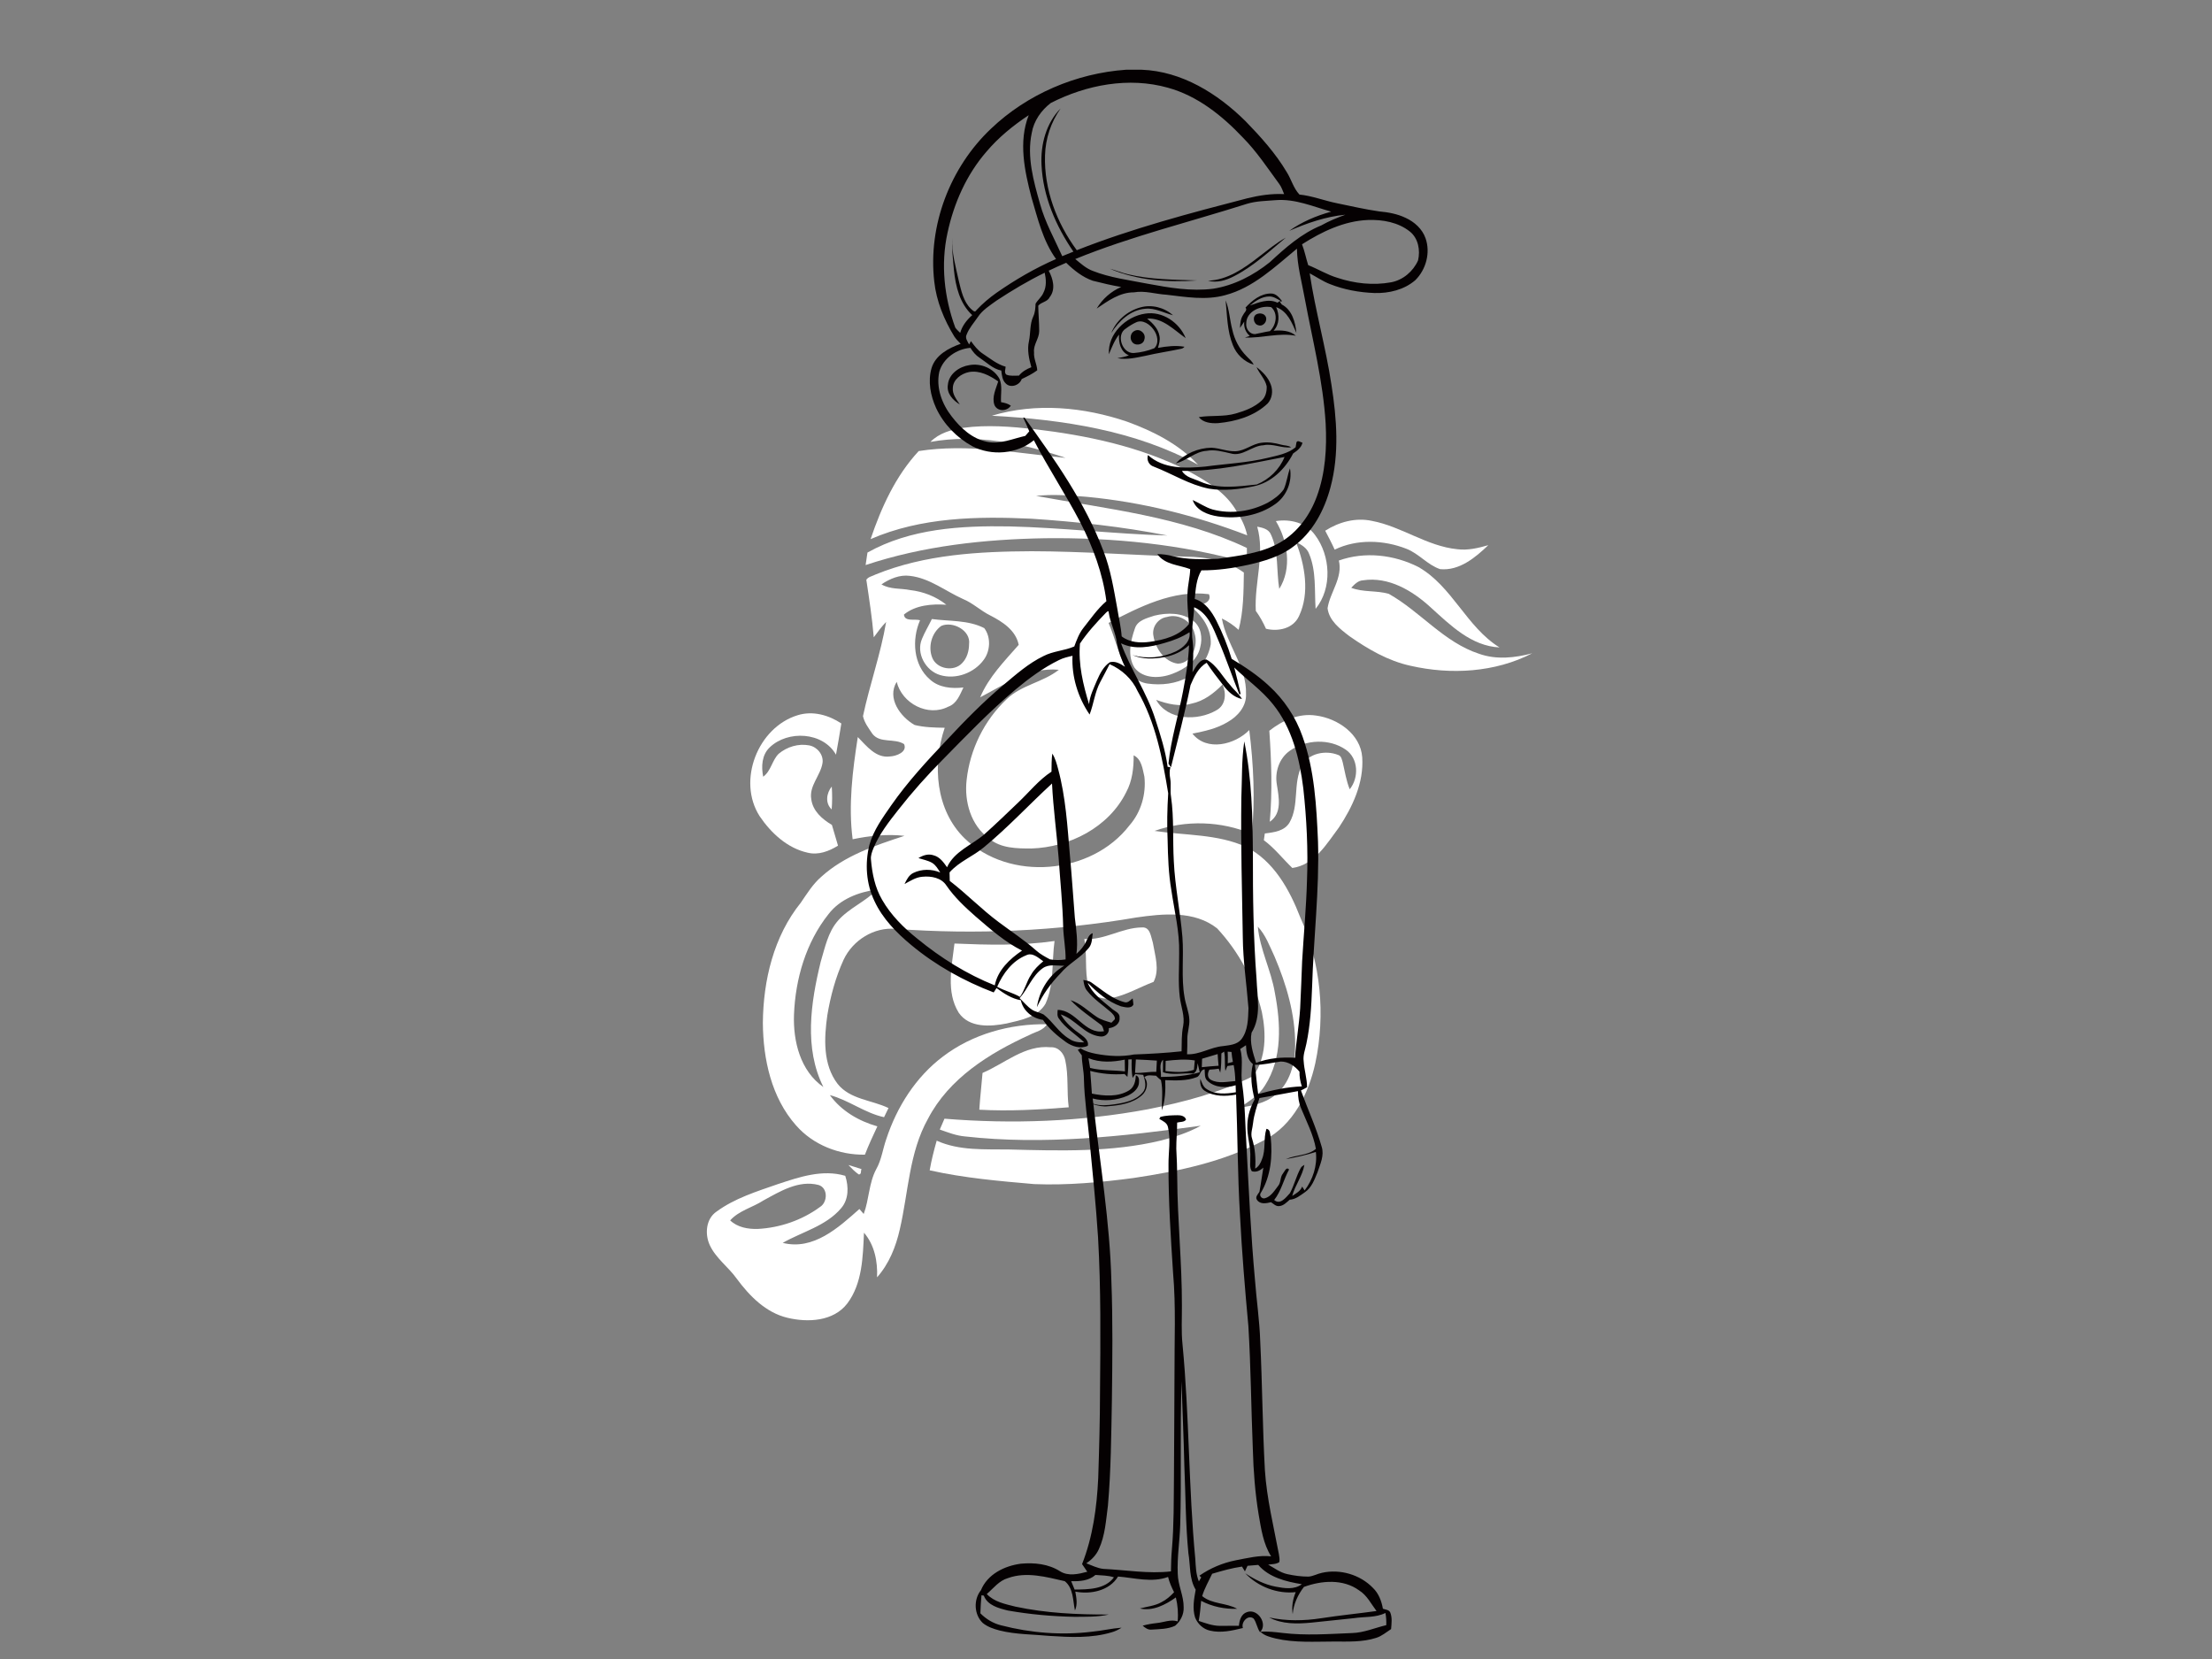 <?xml version="1.0" encoding="utf-8"?>
<!-- Generator: Adobe Illustrator 17.0.0, SVG Export Plug-In . SVG Version: 6.00 Build 0)  -->
<!DOCTYPE svg PUBLIC "-//W3C//DTD SVG 1.1//EN" "http://www.w3.org/Graphics/SVG/1.1/DTD/svg11.dtd">
<svg version="1.1" id="Layer_1" xmlns="http://www.w3.org/2000/svg" xmlns:xlink="http://www.w3.org/1999/xlink" x="0px" y="0px"
	 width="800px" height="600px" viewBox="0 0 800 600" enable-background="new 0 0 800 600" xml:space="preserve">
<rect x="0" y="0" width="800" height="600" fill="#808080" stroke="none"/>
<path fill="#FFFFFF" d="M358.72,150.35c15.93-4.8,33.31-3.15,48.92,2.16c9.42,3.42,18.75,8.14,25.65,15.57
	C410.52,155.64,384.3,151.75,358.72,150.35z"/>
<path fill="#FFFFFF" d="M348.51,154.71c8.49-1.13,17.08-0.43,25.55,0.49c18.93,2.24,37.98,6.22,55.11,14.86
	c7,3.79,14.47,8.06,18.33,15.34c1.69,2.49,2.92,5.26,3.57,8.21c-18.59-7.15-38.1-12.04-57.94-13.92c-6.11-0.5-12.28-1.03-18.39-0.33
	c25.69,4.71,52.34,7.47,76.21,18.82c0,1.78,0,3.55,0.02,5.33c-23.7-6.72-48.45-9.14-73.02-8.85c-21.91,0.37-44.02,2.75-64.89,9.7
	c0.21-1.52,0.45-3.02,0.67-4.52c15.52-8.71,33.84-9.76,51.25-9.46c19.1,0.45,38.1,2.73,57.2,3.29c-16.2-3.2-32.69-4.98-49.16-6.07
	c-19.54-0.92-39.92-0.55-58.16,7.38c3.89-11.48,9.07-22.9,17.41-31.85c17.65-2.77,35.51,0.76,53.11,2.47
	c-15.61-5.34-32.41-8.73-48.88-5.78C339.67,156.59,344.17,155.34,348.51,154.71z"/>
<path fill="#FFFFFF" d="M479.28,191.94c4.97-3.17,11-4.82,16.87-3.56c10.75,2.01,19.9,9.16,30.89,10.25
	c3.81,0.49,7.59-0.42,11.23-1.46c-4.71,4.49-10.47,9.33-17.43,8.67c-4.56-1.53-7.7-5.63-12.18-7.36c-8.23-3.23-17.9-3.6-25.96,0.3
	C481.65,196.45,480.45,194.2,479.28,191.94z"/>
<path fill="#FFFFFF" d="M461.44,188.46c5.18-0.84,10.93,0.59,14.14,5c5.67,7.53,6.3,19.26,0.23,26.73
	c-0.45-6.61,0.28-13.56-2.32-19.81c-0.77-2.18-2.77-3.38-4.74-4.31c3.16,8.4,5.02,18.3,1.06,26.74c-2.07,4.53-7.49,5.69-11.95,4.59
	c-1.02-2.27-2.21-4.45-3.68-6.46c-0.57-10.18,3.36-20.4,0.51-30.47c1.9,0.38,4.14,0.83,4.97,2.87c2.84,6.12,1.93,13.12,3,19.64
	C467.31,205.61,465.75,195.64,461.44,188.46z"/>
<path fill="#FFFFFF" d="M316.67,207.77c17.82-7.25,37.37-8.32,56.39-8.41c18.66,0.03,37.28,1.47,55.93,1.97
	c7.27,0.08,14.86,1.39,20.87,5.74c-0.11,6.94-0.11,13.96-1.89,20.72c-1.83-1.65-3.84-3.05-6.06-4.1c1.68,9.5,9.04,17.38,8.73,27.35
	c0.18,4.38-2.98,8.03-6.6,10.07c-3.88,2.38-8.38,3.34-12.78,4.22c5.23,6.58,15.36,4,20.56-1.29c1.53,12.46,2.16,25.07,0.92,37.58
	c-10.97-4.71-23.95-5.12-35.17-1.11c11.05,1.67,22.74,1.06,33.11,5.79c9.98,5.09,15.67,15.38,19.57,25.44
	c7.44,16.39,9.19,35.21,5.45,52.78c-2.43,11-7.97,22.36-18.38,27.77c-14.61,7.87-31.11,11.32-47.38,13.75
	c-11.87,1.58-23.87,2.68-35.85,2.21c-12.68-1.1-25.41-2.2-37.86-4.99c0.63-3.63,1.53-7.19,2.54-10.72
	c8.22,3.71,17.4,3.05,26.18,3.19c18.36,0.46,37.02,1.07,55.02-3.27c4.93-1.27,9.83-2.84,14.3-5.33
	c-28.18,3.88-56.79,7.06-85.21,3.88c-3.19-0.26-6.18-1.44-9.17-2.49c0.56-1.32,1.12-2.62,1.69-3.93c24.5,2,49.32,1.1,73.51-3.4
	c13.07-2.59,26.15-6.03,38.11-11.99c4.81-6.53,4.75-15.47,3.18-23.13c-2.64-11.26-8.32-21.86-16.2-30.32
	c-8.23-6.49-19.56-5.32-29.27-3.92c-28.68,4.92-57.94,6.24-86.95,4.11c-7.84-0.74-15.51,4.09-18.83,11.1
	c-2.92,6.37-4.76,13.2-5.91,20.1c-1.19,8.29-1.66,17.83,3.71,24.85c4.5,5.66,12.3,5.81,18.41,8.75c-0.55,1.1-1.08,2.2-1.61,3.31
	c-6.99-1.52-12.73-6.16-19.6-7.99c4.14,5.72,10.47,9.4,17.18,11.3c-1.57,3.38-3.17,6.75-4.5,10.24
	c-9.31,0.15-18.73-3.52-24.91-10.59c-8.91-10.04-11.91-23.95-12-37.06c0.12-15.36,3.92-31.35,13.73-43.49
	c2.24-3.29,4.37-6.74,7.41-9.37c8.43-7.64,19.46-11.33,30.08-14.8c-6.27-0.69-12.6-0.05-18.75,1.24
	c-1.6-12.33-0.03-24.76,1.86-36.96c3.18,3.21,6.55,7.72,11.68,7.01c2.22-0.11,6.35-1.6,5.06-4.47c-3.46-2.23-8.65-0.17-11.42-3.67
	c-1.34-2-2.95-4.08-3.44-6.44c2.43-11.43,6.42-22.52,8.37-34.06c-1.67,1.7-3.06,3.64-4.47,5.55c-0.59-6.98-1.66-13.89-2.69-20.81
	C314.04,208.56,315.56,208.38,316.67,207.77 M318.79,211.34c3.12,1.88,6.93,1.37,10.39,2.07c4.75,0.54,9.32,2.31,13.08,5.3
	c-5.27-0.34-11.08,0.09-15.34,3.55c0.24,2.71,3.94,1.48,5.83,2.06c-3.04,6.98-2.48,16.19,3.56,21.41c3.27,3,7.92,3.39,12.13,2.9
	c-1.3,2.66-2.39,5.85-5.46,6.94c-7.35,3.8-16.75-1.13-18.68-8.97c-3.62,5.93,1.32,12.65,6.49,15.6c3.54,0.88,7.23,0.94,10.88,1.01
	c-4.53,13.31-3.3,29.7,7.15,39.95c16.25,15.81,45.93,13.24,59.67-4.66c4.19-4.77,6.07-11.32,5.4-17.58
	c-0.67-2.8-0.98-6.34-3.89-7.75c0.04,4.57-0.49,9.22-2.68,13.31c-6.27,12.71-20.52,19.97-34.33,20.39c-5.23,0-11.06-0.03-15.27-3.6
	c-6.58-4.73-9.02-13.38-8.13-21.15c1.18-11.03,6.4-21.66,14.5-29.25c5.31-5.17,13.12-6.08,18.85-10.63
	c-10.59-1.03-19.55,5.31-28.45,9.95c3.1-7.36,8.78-13.07,13.94-18.98c-1.06-5.27-5.85-8.34-10.29-10.62
	c-3.46-1.7-6.26-4.48-9.83-5.94c-6.37-2.84-12.09-7.57-19.22-8.38C325.38,207.77,321.8,209.32,318.79,211.34 M400.94,225.29
	c2,4.74,3.25,9.76,5.31,14.48c1.58,3.64,4.69,6.88,8.77,7.45c4.99,0.71,10.34,0.11,14.78-2.4c4.3-2.44,7.22-6.97,8.08-11.8
	c0.31-5.25-2.79-10.05-6.73-13.27c2.2-0.9,7.49-1.34,6.09-4.85C424.35,213.22,412.08,219.52,400.94,225.29 M430.94,254.47
	c-4.31,1.24-8.72,0.12-12.8-1.36c4.16,7.52,15.03,7.69,21.75,3.79c3.47-1.84,3.67-6.11,2.28-9.36
	C439.06,250.71,435.39,253.56,430.94,254.47 M299.64,330.61c-8.14,10.21-11.98,23.41-12.48,36.33c-0.36,9.64,2.28,20.4,10.63,26.2
	c-7.06-14.08-4.56-30.57-0.98-45.26c1.55-5.14,2.61-10.76,6.26-14.91c4.01-4.6,9.96-6.84,14.14-11.26
	C310.59,322.59,303.81,325.15,299.64,330.61 M454.9,335.12c0.76,8.26,4.81,15.76,6.17,23.92c2.12,11.09,2.78,23.66-3.58,33.55
	c-2.18,3.62-5.88,5.73-9.23,8.08c4.46-0.78,9.19-1.6,12.82-4.54c5.48-4.25,7.3-11.55,7.35-18.19c0.01-11.07-3.17-21.9-7.48-32.01
	C459.18,342.2,457.77,338.18,454.9,335.12z"/>
<path fill="#FFFFFF" d="M484.22,202.72c9.37-3.34,19.94-2.12,28.73,2.33c12.31,7,17.37,21.67,29.37,29.1
	c-10.24-0.49-17.8-8.08-24.95-14.53c-6.56-6.02-15.19-11.16-24.43-9.74c-1.84,0.1-3.07,1.49-4.25,2.7c4.35,1.69,9.15,0.9,13.58,2.19
	c11.42,6.41,19.95,17.54,32.69,21.69c6.23,2.21,12.94,1.47,19.2-0.19c-13.42,6.95-29.44,7.84-44.02,4.52
	c-8.13-1.77-15.4-6.02-22.14-10.74c-3.36-2.58-7.31-5.57-7.87-10.07C481.03,214.11,485.7,208.99,484.22,202.72z"/>
<path fill="#FFFFFF" d="M417.5,222.66c4.65-1.14,10.11-1.16,14.08,1.88c2.83,2.18,3.39,6.16,2.51,9.45
	c-0.98,4.98-5.69,8.07-10.14,9.73c-4.41,1.67-10.37,1.87-13.58-2.15c-2.73-4.27-1.5-9.77,0.07-14.25
	C411.35,224.31,414.86,223.55,417.5,222.66 M422.03,223.14c-3.26,0.47-5.6,3.76-4.84,7.01c0.75,4.49,4.03,9.24,8.82,9.88
	c5.17-0.18,7.42-6.66,6.01-10.98C431.06,224.71,426.34,221.82,422.03,223.14z"/>
<path fill="#FFFFFF" d="M333.45,231.06c1.01-2.48,2.42-4.77,3.58-7.18c6.31,0.86,13.13,0.3,18.94,3.29
	c2.44,3.24,2.23,8.14-0.14,11.4c-3.46,4.82-10.12,7.3-15.84,5.57C334.75,242.59,331.22,236.21,333.45,231.06 M340.42,226.37
	c-3.52,2.52-4.87,7.62-3.23,11.59c1.68,4.04,7.81,5.07,10.77,1.87c1.77-1.8,2.5-4.4,2.52-6.87
	C351.14,227.96,344.51,224.55,340.42,226.37z"/>
<path fill="#FFFFFF" d="M288.48,258.67c5.41-1.7,11.21-0.08,15.8,2.98c-0.57,3.77-1.27,7.53-1.93,11.29
	c-4.71-8.28-17.43-8.93-23.99-2.63c-2.86,2.72-3.08,6.95-2.34,10.6c2.84-2.06,3.18-5.89,5.58-8.28c2.98-2.52,7.13-3.79,11.01-3.06
	c2.89,0.52,5.29,3.34,4.87,6.35c-0.71,4.6-4.96,8.3-4.06,13.2c0.56,4.22,3.98,7.18,7.45,9.22c0.71,2.5,1.45,5,2.21,7.5
	c-3.27,2.03-7.14,3.51-11.01,2.54c-7.33-1.63-13.22-7.11-17.32-13.17C266.51,282.39,274.06,263.06,288.48,258.67z"/>
<path fill="#FFFFFF" d="M459.07,264.29c4.74-3.75,10.71-6.44,16.89-5.5c7.81,1.02,16.14,6.68,16.71,15.14
	c0.6,9.15-3.49,17.9-8.44,25.35c-4.46,5.94-8.77,13.48-16.84,14.64c-3.46-3.33-6.42-7.18-10.3-10.04c0.08-0.61,0.26-1.84,0.35-2.45
	c3.24-0.4,7.11-0.83,8.94-3.96c3.6-6.29,1.15-14.17,4.47-20.56c2.41-4.54,8.61-5.68,13.1-3.88c1.2,0.34,1.36,1.78,1.69,2.79
	c0.75,3.23,1.25,6.53,2.5,9.63c3.37-4.15,3.2-11.13-1.41-14.31c-5.9-4.1-14.44-3.73-20.24,0.38c-3.9,2.72-5.52,7.78-4.68,12.35
	c0.72,4.55,1.93,10.28-2.58,13.33C460.21,286.24,459.82,275.25,459.07,264.29z"/>
<path fill="#FFFFFF" d="M300.79,292.74c-2.43-2.27-1.91-5.89,0.03-8.28C301.01,287.21,301,289.98,300.79,292.74z"/>
<path fill="#FFFFFF" d="M392.16,339.61c7.27,0.49,13.62-4.13,20.79-4.19c3.07-0.29,3.28,3.37,4,5.54c0.76,4.6,2.54,9.73,0.26,14.15
	c-5.07,1.91-9.84,4.77-15.19,5.85c-3.39,0.78-7.64-0.74-8.44-4.43C392.23,350.98,393.25,345.2,392.16,339.61z"/>
<path fill="#FFFFFF" d="M345.2,341.24c12.06,0.51,24.2,0.82,36.19-0.91c-1.06,7.55-0.05,15.59-3.28,22.7
	c-2.84,4.83-8.99,5.94-14.03,7.12c-5.86,1.15-13.49,1.69-17.34-3.88C342.08,358.77,344.24,349.46,345.2,341.24z"/>
<path fill="#FFFFFF" d="M341.06,382.08c10.68-8.11,24.28-11.87,37.58-11.65c-1.37,2.28-4.12,2.72-6.31,3.87
	c-14.54,6.61-29.12,15.72-36.71,30.32c-6.86,12.25-7.08,26.6-10.19,39.97c-1.42,6.3-3.89,12.49-8.23,17.37
	c0.25-5.73-0.9-11.69-4.73-16.14c-0.41,8.72-0.56,18.33-6.05,25.62c-5,6.49-14.25,6.92-21.6,5.16c-7.83-1.85-13.73-7.87-18.35-14.12
	c-3.02-4.26-7.56-7.37-9.79-12.2c-1.82-3.97-1.39-9.49,2.48-12.1c6.56-4.81,14.46-7.25,22.05-9.89c7.82-2.59,16.25-5.49,24.49-3.04
	c1.25,3.9,1.32,8.5-1.52,11.75c-5.46,6.42-14.02,8.47-21.1,12.5c11.08,2.8,20.15-5.5,27.73-12.25c0.39,0.45,1.17,1.35,1.56,1.8
	c1.98-5.27,1.84-11.17,4.53-16.2c1.92-3.38,2.37-7.3,3.65-10.92C324.36,400.32,331.22,389.48,341.06,382.08 M276.1,434.16
	c-3.93,2.55-8.8,3.63-12.03,7.21c2.65,2.52,6.42,3.19,9.97,3.09c8.02-0.41,16.02-3.16,22.51-7.93c2.83-1.73,2.94-6.95-0.52-7.97
	C288.88,426.7,282.13,430.87,276.1,434.16z"/>
<path fill="#FFFFFF" d="M355.35,388.04c8.05-3.43,15.31-10.21,24.64-9.28c2.79-0.18,4.81,2.2,5.29,4.76
	c1.22,5.57,0.48,11.32,1.24,16.95c-10.75,0.86-21.55,1.47-32.34,0.87C354.45,396.89,355,392.47,355.35,388.04z"/>
<path fill="#FFFFFF" d="M306.84,421.34c1.59,0.46,3.16,0.98,4.74,1.49c-0.35,0.6,0.07,1.95-0.99,1.93
	C309.19,423.78,308,422.57,306.84,421.34z"/>
<path fill="#050102" d="M407.249,25.22h5.643c14.522,0.532,27.507,8.639,37.577,18.611c5.503,5.666,10.853,11.601,14.901,18.418
	c1.665,2.634,2.413,5.8,4.591,8.114c4.621,0.467,8.961,2.208,13.494,3.125c5.105,1.046,10.193,2.231,15.363,2.973
	c3.277,0.298,6.583,0.9,9.574,2.342c3.178,1.466,6.011,4.007,7.179,7.378c1.84,5.187,0.175,11.332-3.709,15.152
	c-4.013,3.476-9.527,4.796-14.749,4.644c-5.503-0.21-11.023-1.203-16.157-3.248c-2.576-0.999-4.854-2.594-7.29-3.879
	c2.033,13.558,5.841,26.771,7.874,40.323c1.922,12.238,2.897,24.978-0.35,37.075c-2.208,8.301-6.496,16.408-13.575,21.531
	c-4.691,3.534-10.427,5.181-16.07,6.478c-5.59,1.238-11.297,2.044-17.033,2.021c-1.858,3.119-2.085,6.817-2.418,10.345
	c3.762,1.092,6.063,4.486,7.781,7.775c2.255,4.451,4.112,9.107,5.579,13.879c4.732,2.856,9.375,5.917,13.429,9.703
	c5.503,4.994,9.738,11.356,12.191,18.377c4.363,12.168,5.053,25.235,5.602,38.027c0.537,17.594-1.641,35.095-2.144,52.654
	c-0.251,6.84-0.648,13.716-2.062,20.427c-0.409,2.103-1.297,4.182-0.976,6.367c0.193,3.154,1.209,6.209,1.227,9.375
	c-0.713,0.444-1.478,0.794-2.22,1.174c2.453,6.794,5.52,13.377,7.494,20.328c1.028,3.189-0.526,6.309-1.507,9.288
	c-1.075,2.588-2.097,5.491-4.51,7.161c-1.712,1.174-3.37,2.611-5.543,2.74c-1.122,0.952-2.214,2.179-3.779,2.302
	c-1.197,0.164-2.056-0.818-2.973-1.402c-1.688,0.409-3.902,0.865-5.059-0.818c-0.783-1.022,0.339-2.097,0.865-2.927
	c0.561-2.915,0.9-5.859,1.414-8.768c-1.139,1.051-2.576,1.811-4.165,1.308c-0.929-1.326-0.467-3.16-0.561-4.691
	c0.275-4.118-1.291-8.09-1.051-12.208c0.105-3.195,1.098-6.285,2.629-9.072c-1.057-4.142-1.717-8.569-0.631-12.775
	c-2.08-1.659-2.389-4.352-2.5-6.829c-0.695,0.456-1.39,0.911-2.08,1.367c1.25,4.136-0.006,8.488,0.713,12.693
	c1.075,7.354,1.063,14.808,1.548,22.209c0.847,16.157,1.595,32.32,3.061,48.431c0.555,7.442,1.671,14.837,1.91,22.308
	c0.759,15.561,0.829,31.146,1.694,46.708c0.678,10.24,3.148,20.229,5.047,30.287c0.14,0.958,0.374,1.951,0.169,2.938
	c-1.18,0.812-2.687,0.713-4.042,0.911c2.243,1.233,4.334,2.868,6.887,3.429c2.512,0.561,5.094,0.905,7.681,0.905
	c1.723-0.111,3.259-1.051,4.948-1.384c6.519-1.443,13.739,0.654,18.383,5.462c2.08,2.004,3.108,4.749,3.604,7.535
	c0.923,0.345,2.202,0.339,2.675,1.384c0.748,1.904,0.444,3.995,0.286,5.982c-1.77,1.133-3.394,2.57-5.444,3.189
	c-4.872,1.56-10.059,1.32-15.106,1.314c-7.062,0.006-14.241,0.52-21.181-1.098c-1.963-0.502-4.054-0.975-5.538-2.442
	c2.699-0.222,5.397,0.129,8.079,0.438c8.33,0.999,16.73,0.368,25.083,0.029c4.288-0.111,8.242-1.887,12.36-2.851
	c0.064-1.484-0.029-2.962-0.298-4.41c-3.569,1.77-7.617,1.291-11.443,1.887c-5.076,0.555-10.158,1.034-15.228,1.595
	c-5.146,0.502-10.678,0.625-15.38-1.852c6.204,1.338,12.6,1.238,18.85,0.269c6.636-1.028,13.324-1.676,19.972-2.605
	c-1.963-2.582-3.429-5.666-6.268-7.442c-5.783-4.223-13.575-3.61-19.983-1.273c-2.208,2.862-3.768,6.215-4.066,9.854
	c-0.421-2.722,0.047-5.444,1.098-7.962c-6.688,0.73-13.64-1.957-18.254-6.811c3.376,2.202,7.015,4.083,11.017,4.831
	c3.096,0.59,6.747,1.162,9.44-0.894c-5.672-0.923-11.858-2.43-15.76-6.975c-1.297,0.094-2.588,0.199-3.873,0.321
	c-0.321,0.666-0.631,1.338-0.946,2.015c-0.356-0.578-0.713-1.157-1.057-1.729c-3.674,0.52-7.243,1.542-10.789,2.594
	c-1.25,2.669-2.757,5.234-3.61,8.079c3.616,2.985,8.692,2.36,12.652,4.597c-4.486,0.146-9.054-0.771-13.026-2.891
	c-0.21,2.43-0.438,4.866-0.876,7.267c2.453,0.818,4.93,1.747,7.553,1.787c2.325,0.041,4.656-0.07,6.986-0.023
	c0.158-1.969,0.835-4.293,2.932-4.959c3.896-1.425,7.67,4.381,4.696,7.267c-1.075-1.501-1.244-3.464-2.307-4.924
	c-2.044-1.571-4.626,1.314-3.884,3.417c-3.873,0.952-7.95,1.898-11.922,0.946c-2.459-0.549-4.474-2.453-5.374-4.767
	c-1.016-3.277-0.374-6.747,0.222-10.035c-2.418-3.984-1.875-8.797-2.64-13.213c-1.022-10.567-1.016-21.198-1.466-31.794
	c-0.222-10.135-0.73-20.258-0.987-30.387c-0.602,17.337,0.006,34.698-0.502,52.041c-0.187,5.841-1.145,11.654-0.894,17.512
	c0.053,4.194,2.202,8.044,2.144,12.261c0.105,2.547-1.174,5.029-3.108,6.63c-2.623,1.227-5.631,1.197-8.47,1.379
	c-1.291,0.164-2.342-0.625-3.254-1.419c1.665-0.467,3.365-0.759,5.082-0.946c2.529-0.24,5.024-1.431,7.57-0.613
	c0.275-2.903,0.041-5.824-0.648-8.651c-3.744,2.64-8.301,5.059-13.02,3.995c2.599-0.707,5.374-0.917,7.763-2.255
	c1.776-0.876,3.277-2.19,4.615-3.628c-0.894-1.77-1.7-3.598-2.167-5.526c-5.876,2.161-12.103,0.333-18.097-0.146
	c-3.09,5.146-9.936,6.548-15.456,5.444c0.391,2.249,0.882,4.65-0.129,6.829c-0.777-3.604-0.508-8.067-3.686-10.596
	c-6.671-1.507-13.815-3.534-20.532-1.116c-3.213,0.911-5.251,3.68-7.67,5.765c2.681,2.862,6.694,3.628,10.333,4.55
	c11.087,2.389,22.472,2.886,33.781,2.862c-4.083,0.946-8.312,0.789-12.477,0.829c-8.038-0.152-16.081-0.888-24.002-2.272
	c-3.294-0.818-7.378-1.846-8.709-5.392c-0.21-0.029-0.631-0.099-0.841-0.134c-0.193,2.173-0.339,4.352-0.397,6.536
	c2.085,2.097,4.656,3.657,7.547,4.352c10.69,2.769,21.888,3.645,32.858,2.29c3.575-0.333,7.08-1.192,10.655-1.449
	c-1.133,0.724-2.342,1.344-3.651,1.688c-7.214,2.15-14.849,1.77-22.267,1.297c-6.081-0.59-12.267-0.485-18.231-1.98
	c-2.138-0.567-4.323-1.291-6.057-2.716c-3.166-3.026-3.382-8.464-0.66-11.829c2.377-5.818,8.534-8.826,14.457-9.603
	c4.842-0.45,10.024,0.076,14.2,2.769c2.979,1.846,6.647,0.987,9.813,0.14c-0.654-0.911-1.279-1.823-1.887-2.757
	c3.896-9.878,5.339-20.515,5.841-31.064c0.345-10.532,0.637-21.064,0.654-31.602c0.175-18.5,0.339-37.011-0.713-55.493
	c-0.765-11.911-1.998-23.786-3.143-35.662c-0.683-7.191-1.805-14.352-1.969-21.584c-0.006-2.886-0.759-5.701-0.765-8.587
	c-0.491-0.666-0.981-1.326-1.46-1.986c0.339-0.199,0.683-0.391,1.028-0.572c1.676,1.116,3.651,1.618,5.602,2.004
	c4.515,0.847,9.2,1.116,13.733,0.228c5.73-0.222,11.472-0.52,17.179-1.151c0.07-3.055-0.047-6.128,0.572-9.136
	c0.689-3.557-0.8-6.986-1.215-10.474c-0.643-5.275-0.193-10.596-0.234-15.888c0.199-7.681-1.706-15.188-2.816-22.74
	c-1.028-5.993-1.233-12.08-1.355-18.149c-0.269-5.637-0.14-11.285,0.21-16.922c-2.068-12.693-4.562-25.655-11.064-36.947
	c-1.98-4.416-5.725-7.827-10.129-9.749c-1.069,2.173-2.261,4.282-3.37,6.437c-1.98,3.674-2.366,7.915-3.861,11.776
	c-4.223-6.192-6.548-13.733-6.186-21.245c-1.671,0.391-3.359,0.765-4.895,1.548c-5.695,2.798-10.842,6.589-15.696,10.649
	c-9.387,7.88-17.869,16.753-26.456,25.486c-5.637,5.689-10.976,11.677-15.918,17.986c-3.406,4.317-6.858,8.721-8.984,13.838
	c-0.543,1.338-1.11,2.751-0.935,4.229c0.421,5.012,1.449,10.106,4.019,14.492c3.189,5.567,7.804,10.152,12.793,14.124
	c8.447,6.922,17.804,12.787,27.963,16.846c1.069-5.485,5.415-9.568,9.86-12.576c-6.274-3.149-11.554-7.851-16.841-12.39
	c-3.838-3.37-7.6-6.916-10.509-11.139c-1.811-2.833-5.538-3.493-8.651-3.184c-2.401,0.164-4.434,1.53-6.49,2.634
	c0.73-1.542,1.554-3.207,3.16-4.001c3.026-1.484,6.653-1.484,9.743-0.164c-0.824-1.285-1.601-2.699-2.95-3.499
	c-1.519-0.882-3.289-1.168-4.936-1.711c1.618-1.022,3.592-1.671,5.485-1.011c2.226,0.572,3.622,2.529,4.866,4.317
	c2.611-5.76,8.961-8.02,13.494-11.911c4.2-3.768,8.271-7.681,12.343-11.589c3.931-3.733,7.354-8.073,11.94-11.069
	c0.018-2.179,0.018-4.369,0.286-6.531c1.098,1.694,1.601,3.663,2.12,5.596c2.734,10.1,3.347,20.597,4.235,30.977
	c0.707,7.588,1.197,15.193,1.805,22.787c0.526,4.334,1.157,8.698,0.584,13.067c1.437-1.291,2.722-2.78,3.522-4.55
	c0.648-1.069,0.981-2.529,2.36-2.921c-0.251,1.852-0.187,3.949-1.519,5.438c-2.938,3.517-7.232,5.561-10.152,9.107
	c-3.487,3.569-6.42,7.664-8.511,12.208c0.865-6.139,4.492-11.875,9.889-14.995c-2.611,0.088-5.532-0.742-7.816,0.929
	c-3.803,2.71-5.281,7.407-8.33,10.801c1.478,1.408,2.769,3.049,4.492,4.177c1.273,0.835,2.833,1.011,4.165,1.717
	c3.388,2.64,5.549,6.607,9.305,8.815c1.56,1.139,3.522,1.344,5.397,1.273c-3.026-2.88-6.77-5.076-9.153-8.587
	c-0.742-0.9-0.497-2.091-0.444-3.148c6.683,0.029,9.79,8.99,16.765,7.705c-0.345-0.765-0.374-1.741-1.075-2.284
	c-3.774-2.851-7.751-5.508-11.023-8.943c3.592,1.139,6.25,3.908,9.317,5.952c1.636,1.133,3.581,1.636,5.468,2.202
	c0.421-0.409,0.829-0.829,1.221-1.256c0.134-1.11-0.783-1.922-1.495-2.611c-2.897-2.559-6.244-4.691-8.622-7.787
	c-0.876-1.081-1.075-2.488-1.273-3.814c1.04,0.222,2.167,0.333,3.043,1.011c3.733,2.588,7.267,5.818,11.759,7.01
	c1.25,0.45,2.144-0.689,3.026-1.349c0.111,0.742,0.245,1.484,0.275,2.249c-0.818,1.606-3.113,0.923-4.51,0.619
	c-4.737-1.659-8.61-5.006-12.045-8.563c1.653,3.949,5.345,6.554,8.534,9.224c1.069,1.057,3.23,1.641,3.008,3.458
	c0.24,2.226-1.898,3.604-3.867,3.785c0.234,1.869-1.314,3.242-3.148,2.997c-5.73-0.613-8.949-6.297-14.259-7.956
	c1.811,3.073,4.58,5.403,7.483,7.401c1.197,0.905,2.769,2.237,2.319,3.925c-2.623,1.256-5.637,0.251-7.88-1.32
	c-3.148-2.255-6.163-4.807-8.347-8.044c-3.832-0.555-7.185-3.242-7.997-7.115c-3.277-0.526-6.157-2.471-8.785-4.393
	c-0.257,0.391-0.777,1.186-1.034,1.577c-10.76-4.112-20.976-9.778-29.838-17.162c-5.339-4.428-10.345-9.545-13.295-15.906
	c-2.991-6.256-3.487-13.546-1.828-20.24c1.46-5.333,4.796-9.849,7.892-14.335c5.999-8.61,13.155-16.315,20.363-23.915
	c6.385-6.84,12.944-13.54,20.135-19.545c4.591-3.861,9.153-7.915,14.598-10.549c3.493-1.817,7.535-1.91,11.122-3.47
	c0.87-2.331,1.729-4.714,3.289-6.688c2.658-3.33,5.053-6.91,8.324-9.685c-1.285-9.995-4.848-19.586-9.44-28.518
	c-5.251-10.094-11.578-19.58-16.794-29.692c-6.151,5.035-15.252,5.765-22.267,2.161c-5.631-3.108-10.345-7.962-13.085-13.803
	c-2.027-4.463-3.026-9.65-1.647-14.446c1.425-4.72,6.186-7.261,10.532-8.785c-0.829-0.835-1.659-1.676-2.313-2.664
	c-3.698-6.057-6.478-12.775-7.243-19.878c-2.302-20.293,5.736-41.281,20.527-55.265C371.523,34.035,389.217,26.488,407.249,25.22
	 M380.051,37.236c-3.47,2.64-6.168,6.484-6.904,10.836c-1.834,8.657,0.654,17.419,3.008,25.714c1.828,6.63,5.211,12.635,8.02,18.862
	c1.338-0.567,2.681-1.122,4.036-1.641c-6.355-9.253-11.011-20.024-11.531-31.351c-0.38-7.325,1.636-15.106,6.904-20.427
	c-3.487,4.953-5.485,10.912-5.637,16.969c-0.386,12.319,4.235,24.464,11.49,34.295c20.013-7.88,40.849-13.388,61.644-18.774
	c4.358-1.069,8.838-1.747,13.342-1.519c-0.496-1.215-0.929-2.483-1.694-3.563c-4.258-5.8-8.236-11.87-13.33-16.998
	c-7.477-7.892-16.379-15.001-27.028-17.921C408.242,27.744,392.926,30.67,380.051,37.236 M356.756,54.865
	c-7.208,8.301-11.788,18.651-14.078,29.347c-2.5,11.391-1.192,23.389,2.81,34.271c0.497,0.713,1.162,1.291,1.782,1.904
	c0.713-2.564,2.383-4.685,4.352-6.414c-4.486-4.147-6.017-10.374-6.612-16.239c-0.356-3.89-0.806-7.787-0.648-11.7
	c-0.228,5.339,1.314,10.514,2.43,15.678c0.859,3.499,1.659,7.319,4.311,9.948c0.602,0.485,1.454,1.636,2.08,0.45
	c2.19-2.319,4.626-4.393,7.232-6.233c6.77-4.726,13.943-8.891,21.514-12.197c-4.767-6.589-6.624-14.65-8.896-22.314
	c-2.5-9.597-4.749-20.129-0.987-29.709C366.418,45.39,361.125,49.696,356.756,54.865 M450.977,73.715
	c-20.719,6.583-41.923,11.741-62.094,19.966c1.957,1.606,3.879,3.376,6.297,4.282c6.303,2.488,13.073,3.312,19.68,4.615
	c7.874,1.466,15.929,2.868,23.95,1.834c7.535-1.186,14.533-4.854,20.433-9.58c5.602-5.193,11.455-10.403,18.616-13.312
	c2.775-1.583,5.73-2.763,8.721-3.867c-7.068,0.672-13.85,3.02-20.322,5.841c4.562-3.265,9.784-5.462,15.176-6.945
	c-6.525-1.84-13.015-4.696-19.942-4.165C457.975,72.675,454.383,72.681,450.977,73.715 M470.891,88.354
	c0.958,2.448,1.437,5.047,2.237,7.535c3.546,1.414,6.834,3.458,10.509,4.568c6.215,2.068,12.962,2.827,19.434,1.647
	c4.328-0.8,8.026-3.943,9.79-7.927c0.853-3.657,0.099-7.985-2.962-10.433c-4.212-3.359-9.837-4.363-15.1-4.182
	C486.131,79.89,478.081,83.774,470.891,88.354 M443.074,106.76c-6.963,1.916-14.2,0.643-21.222-0.169
	c-3.931-0.222-7.798-1.565-11.753-0.859c-5.135-0.023-9.405,3.108-13.464,5.859c2.062-3.452,5.152-6.209,8.855-7.798
	c-3.464-0.59-6.887-1.402-10.292-2.266c-3.692-1.285-6.823-3.797-9.597-6.49c-2.126,0.905-4.235,1.852-6.315,2.856
	c1.554,2.915,2.605,6.753,0.333,9.603c-0.8,1.723-3.061,1.712-4.124,3.078c0.064,3.061,0.345,6.128,0.345,9.188
	c-0.012,2.716-2.185,4.901-1.858,7.664c-0.199,2.261,1.057,4.352,1.151,6.501c-1.729,1.291-3.68,2.243-5.625,3.172
	c-0.73,2.237-4.013,3.388-5.742,1.601c-1.297-1.197-1.431-3.049-1.636-4.685c-3.078-0.607-5.304-2.95-7.833-4.609
	c-1.408-0.9-2.471-2.196-3.335-3.598c-4.977,0.386-9.86,3.733-11.25,8.651c-1.262,5.754,0.987,11.718,4.539,16.221
	c3.213,4.165,7.413,8.038,12.728,9.101c4.743,0.987,9.294-1.122,13.832-2.138c0.479-0.549,0.952-1.098,1.431-1.647
	c-0.66-1.694-1.419-3.347-2.202-4.989c0.129,0.018,0.386,0.053,0.514,0.07c10.918,15.17,21.911,30.632,28.541,48.25
	c2.576,6.647,3.709,13.716,4.983,20.702c0.52,3.376,1.355,6.706,1.595,10.123c2.874,2.231,6.723,2.448,10.199,1.969
	c5.175-0.707,10.713-2.179,14.13-6.443c-0.251-3.721-0.759-7.442-0.526-11.18c0.088-2.921,0.9-5.754,0.976-8.669
	c-4.054-1.548-9.165-1.548-11.887-5.432c1.858-0.023,3.703,0.263,5.508,0.707c5.351,1.396,10.953,1.162,16.432,0.987
	c7.664-1.133,15.696-1.951,22.518-5.935c6.297-3.657,10.771-9.872,13.242-16.636c3.09-8.4,3.645-17.512,3.178-26.385
	c-0.917-15.24-4.737-30.083-7.53-45.043c-1.075-6.034-2.763-11.998-2.856-18.161C461.106,96.485,453.314,104.061,443.074,106.76
	 M360.454,108.687c-2.465,1.793-5.17,3.452-6.858,6.057c-1.39,2.033-3.102,3.908-3.99,6.239c-0.666,1.285,0.327,2.494,0.888,3.598
	c0.164-0.304,0.497-0.911,0.666-1.215c1.197,1.665,2.465,3.335,4.194,4.486c2.687,1.747,5.199,3.896,8.347,4.772
	c-0.029,0.929-0.596,2.12,0.245,2.856c1.425,0.625,3.043,0.333,4.556,0.368c1.174-1.443,2.786-2.383,4.498-3.038
	c-0.853-3.055-1.583-6.285-0.859-9.445c0.619-2.956,0.245-6.11,1.548-8.908c0.683-1.449,0.771-3.043,0.841-4.621
	c0.818-1.419,2.231-2.453,2.856-4.013c1.157-2.226,0.964-4.819,0.45-7.191C371.815,101.561,366.044,105.007,360.454,108.687
	 M431.882,219.621c-0.129,4.147-1.203,8.283-0.526,12.43c0.438,3.686,0.07,7.395-0.076,11.087c1.192-1.858,2.442-4.802,5.064-4.609
	c3.855,2.126,5.771,6.268,8.686,9.375c1.285,1.717,3.096,3.014,4.136,4.913c-2.915-0.637-5.146-2.775-6.858-5.1
	c-2.027-2.629-4.095-5.222-5.894-8.014c-2.967,1.676-4.568,5.047-5.847,8.084c-2.004,9.983-4.615,19.831-7.074,29.709
	c-0.304-0.438-0.608-0.876-0.905-1.308c0.894-8.861,3.61-17.384,5.257-26.105c1.063-5.532,1.945-11.11,2.191-16.736
	c-2.436,2.237-5.508,3.668-8.745,4.282c-3.879,0.724-8.096,0.894-11.782-0.73c5.181,1.536,10.929,0.993,15.795-1.326
	c2.605-1.314,5.415-3.663,4.901-6.922c-2.74,1.793-5.812,2.985-8.949,3.861c-5.082,1.507-10.859,2.599-15.824,0.146
	c3.429,9.451,9.358,17.799,12.39,27.419c1.84,5.643,3.668,11.35,4.463,17.244c0.251,0.047,0.754,0.134,1.005,0.181
	c-0.409,1.349-0.292,2.751-0.058,4.124c0.38,2.155-0.082,4.352,0.286,6.513c1.11,7.734,0.567,15.567,1.005,23.348
	c0.426,9.206,2.36,18.26,3.113,27.443c0.555,7.226-0.497,14.527,0.765,21.712c0.421,2.716,1.595,5.281,1.741,8.049
	c0.146,2.36-0.736,4.626-0.724,6.986c-0.012,1.869,0,3.744-0.099,5.614c4.568,0.199,8.511-2.582,12.985-2.956
	c2.296-0.333,4.965-0.467,6.583-2.372c2.512-3.189,2.494-7.494,2.64-11.35c-0.666-8.575-1.98-17.098-2.056-25.714
	c-0.28-16.747-0.754-33.494-0.526-50.247c0.28-6.834,0.07-13.739,1.063-20.515c2.74,13.459,3.026,27.256,3.119,40.942
	c-0.029,15.001,0.169,30.007,1.32,44.967c0.24,6.455,1.817,13.599-1.799,19.44c-0.748,3.686,0.543,7.407,1.641,10.918
	c4.469-1.735,9.317-2.12,14.066-1.858c0.421-6.005,1.501-11.94,1.869-17.945c0.257-5.643,0.508-11.291,0.707-16.94
	c0.567-9.749,1.49-19.475,1.758-29.236c0.432-11.128-0.123-22.273-1.338-33.337c-1.326-10.725-4.031-21.794-10.953-30.369
	c-4.025-5.082-9.41-8.797-14.013-13.301c0.859,3.166,1.577,6.361,2.307,9.562l-0.45,0.175c-2.611-6.42-4.784-13.009-7.53-19.37
	C438.786,227.191,436.847,221.706,431.882,219.621 M399.83,221.77c-3.33,3.429-6.577,6.998-9.241,10.976
	c-0.654,7.477,1.133,14.843,3.283,21.946c0.28-3.061,1.712-5.824,2.862-8.622c1.086-2.442,2.354-5.035,4.638-6.56
	c1.998-0.567,3.89,0.578,5.497,1.636c-1.285-2.699-2.348-5.52-2.909-8.464c-0.421-3.879-2.442-7.343-2.979-11.21
	C400.999,220.485,400.087,221.531,399.83,221.77 M355.938,306.347c-3.949,3.365-9.042,5.21-12.512,9.165
	c0.047,1.022,0.07,2.044,0.064,3.073c6.122,4.708,11.507,10.304,17.711,14.907c4.539,3.411,9.323,6.519,13.575,10.298
	c1.472,1.308,3.224,2.249,4.959,3.178c1.863,0.333,3.779,0.304,5.654,0.023c0.058-3.89-0.742-7.711-0.865-11.583
	c-0.204-8.394-1.081-16.747-1.653-25.118c-0.701-8.984-1.945-17.921-2.395-26.923C372.23,290.938,364.595,299.215,355.938,306.347
	 M371.097,345.508c-4.994,2.015-8.365,6.56-10.45,11.361c2.646,1.449,5.602,2.185,8.236,3.651c1.77-2.436,2.342-5.491,4.019-7.985
	c1.086-1.939,2.716-3.464,4.41-4.872C375.554,346.431,373.375,344.322,371.097,345.508 M441.736,380.971
	c-0.035,2.331-0.023,4.673-0.415,6.986c-0.134-0.362-0.409-1.086-0.543-1.449c-1.116,0.169-2.237,0.292-3.359,0.345
	c-0.724,1.133-0.87,2.909,0.473,3.645c2.705,1.53,5.952,0.672,8.879,0.485c-0.053-1.939-0.222-3.873-0.59-5.777
	c-0.765,0.099-1.525,0.21-2.284,0.327c-0.234,0.596-0.473,1.197-0.713,1.799c-0.391-2.325,0.058-4.702-0.473-7.004
	C442.466,380.492,441.982,380.807,441.736,380.971 M444.014,380.346c0.064,1.396,0.07,2.792,0.018,4.194
	c0.613-0.169,1.233-0.333,1.858-0.491c-0.222-1.197-0.403-2.395-0.508-3.598C445.037,380.428,444.353,380.375,444.014,380.346
	 M434.75,382.898c-0.023,1.022-0.064,2.039-0.099,3.067c2.015-0.222,4.036-0.403,6.063-0.52c-0.146-1.408-0.251-2.821-0.333-4.229
	C438.5,381.754,436.643,382.384,434.75,382.898 M393.662,382.706c0.216,1.168,0.409,2.342,0.584,3.522
	c4.124,1.04,8.406,0.748,12.6,1.256c-0.041-1.419-0.053-2.839-0.064-4.253C402.441,384.154,397.862,384.376,393.662,382.706
	 M408.073,383.185c0.058,2.103-0.082,4.206-0.321,6.297c-0.257-0.263-0.777-0.789-1.04-1.051c-4.177,0.321-8.377-0.053-12.425-1.122
	c0.21,2.734,0.438,5.467,0.608,8.207c4.422,0.894,9.486,1.303,13.482-1.186c1.858-1.139,2.325-3.406,2.407-5.421
	c1.379,0.403,1.215,2.039,1.086,3.166c-0.438,2.039-2.301,3.376-4.089,4.212c-3.931,1.712-8.447,2.091-12.6,0.999
	c0.058,0.473,0.175,1.425,0.234,1.904c2.477,0.8,5.088,0.567,7.623,0.199c3.622-0.52,7.658-1.326,10.176-4.223
	c1.653-1.811,0.94-4.369,0.251-6.425c-0.964-0.082-1.928-0.187-2.886-0.286c-0.321,0.467-0.643,0.935-0.964,1.402
	c-0.391-2.226-0.391-4.486-0.31-6.729C408.995,383.138,408.382,383.167,408.073,383.185 M410.8,383.167
	c-0.111,1.612-0.204,3.23-0.292,4.848c2.57,0.152,5.105-0.473,7.676-0.362c0.058-1.361,0.123-2.716,0.21-4.066
	C415.865,383.407,413.33,383.261,410.8,383.167 M421.578,383.681c-0.041,1.227-0.058,2.465-0.07,3.703
	c3.406,0.35,6.98,0.625,10.287-0.461c0.111-1.133,0.216-2.266,0.321-3.4C428.617,382.945,425.077,383.313,421.578,383.681
	 M419.855,389.493c4.714-0.035,9.516-0.385,14.043-1.694c-0.275-1.098-0.508-2.185-0.748-3.277c-0.187,1.39-0.123,3.032-1.577,3.75
	c-3.651-0.333-7.372,0.736-10.964-0.491c-0.012-1.507,0.041-3.014,0.018-4.515C418.973,384.885,420.059,387.455,419.855,389.493
	 M453.869,385.089c0.391,3.528,0.683,7.074,1.168,10.596c5.146-1.414,10.444-2.594,15.795-2.775c-0.578-1.723-0.9-3.517-0.859-5.333
	c-1.676-2.033-4.054-3.692-6.776-3.657C460.09,384.318,457.029,385.165,453.869,385.089 M432.735,389.593
	c-3.563,1.379-7.553,1.186-11.315,1.057c0.164,3.668-0.023,7.43-1.221,10.935c-0.023-3.651,0.473-7.331-0.321-10.935
	c-0.643-0.485-1.233-1.022-1.776-1.601c-1.431,0-3.067-0.532-4.241,0.549c1.7,1.869,0.935,4.994-0.882,6.536
	c-3.312,2.921-7.927,3.622-12.179,3.949c-1.823,0.234-3.633-0.146-5.357-0.695c2.366,21.286,5.964,42.473,6.507,63.922
	c0.543,14.405,0.362,28.821,0.181,43.232c-0.239,12.67-0.327,25.363-1.431,37.998c-0.707,5.298-1.005,10.807-3.283,15.731
	c-0.946,2.132-2.611,3.844-4.539,5.117c2.027,0.754,3.99,1.799,6.174,2.021c8.143,0.38,16.268,1.84,24.434,0.9
	c0.035-2.705,0.111-5.403,0.356-8.09c0.759-8.715,0.631-17.477,0.736-26.216c0.129-12.267,0.093-24.534,0.193-36.801
	c-0.053-12.284,0.561-24.598-0.514-36.853c-0.853-13.015-1.7-26.041-1.653-39.09c-0.041-4.509,0.853-9.089-0.175-13.54
	c-0.275-1.647-1.893-2.296-3.148-3.055c0.093-0.169,0.275-0.52,0.362-0.689c2.027-0.602,4.171-0.602,6.262-0.643
	c1.157-0.023,2.716,0.304,3.049,1.601c-0.719,0.981-2.173,0.759-3.224,1.057c0.012,3.148-0.333,6.291-0.31,9.44
	c0.187,3.499,0.315,6.998,0.339,10.503c0.082,15.398,1.735,30.743,1.694,46.147c0.035,4.696-0.275,9.416,0.216,14.107
	c2.483,25.807,2.173,51.795,4.626,77.603c0.181,2.74,0.216,5.573,1.291,8.149c0.21-0.356,0.637-1.081,0.853-1.437
	c-0.169-0.158-0.496-0.479-0.66-0.637c3.925-2.734,8.406-4.615,13.102-5.555c4.229-0.789,8.499-1.922,12.839-1.437
	c-2.851-4.533-3.61-9.93-4.51-15.1c-1.291-7.827-1.887-15.748-2.109-23.675c-0.613-14.82-0.707-29.657-1.606-44.459
	c-1.238-13.4-2.354-26.824-3.043-40.265c-0.87-14.487-0.847-29.002-1.408-43.501c-3.75,0.707-7.997,0.759-11.321-1.361
	c-1.484-0.905-1.811-2.722-1.601-4.317c0.549,1.279,0.923,2.781,2.173,3.598c3.102,2.173,7.126,1.834,10.672,1.233
	c-0.035-0.847-0.064-1.688-0.088-2.529c-3.294,1.098-7.436,0.935-10.094-1.507c-1.297-1.046-0.975-2.792-1.11-4.247
	C433.938,386.865,434.248,389.149,432.735,389.593 M455.504,397.128c-0.911,2.962-1.963,5.906-2.313,9.007
	c-0.158,1.887-1.028,3.844-0.345,5.713c1.081,3.476,1.373,7.167,1.104,10.795c1.297-0.713,2.004-2.05,2.465-3.4
	c1.443-3.505,0.45-7.413,1.606-10.993c1.478,0.199,1.268,1.893,1.536,2.979c0.73,6.823,0.07,14.124-3.528,20.112
	c-0.794,0.993,0.286,2.377,1.466,2.021c2.185-0.608,3.417-2.745,4.726-4.428c1.122-1.291,0.678-3.219,1.787-4.539
	c0.52-0.613,1.233-2.605,2.191-1.408c-1.963,3.592-2.804,7.746-5.374,11.005c2.185,1.934,4.288-0.964,5.689-2.465
	c1.583-2.915,2.29-6.233,3.925-9.118c0.275-0.537,0.829-0.806,1.308-1.122c-0.678,4.025-3.353,7.319-4.404,11.233
	c1.39-0.882,2.997-1.764,3.61-3.388c0.292,0.461,0.584,0.929,0.876,1.414c2.985-3.966,4.644-8.943,4.066-13.926
	c-3.552,1.133-7.185,1.91-10.836,2.611c3.476-1.618,7.822-1.192,10.859-3.727c-0.911-5.158-3.382-9.825-5.345-14.627
	c-0.841-1.98-1.157-4.13-1.151-6.262C464.786,395.475,460.148,396.334,455.504,397.128 M387.406,571.849
	c0.421,0.999,0.853,2.015,1.244,3.038c4.93-0.053,10.97-0.035,14.224-4.416c-2.126-0.736-4.48-0.672-6.688-0.87
	C393.779,571.715,390.467,571.96,387.406,571.849z"/>
<path fill="#050102" d="M455.364,92.828c3.143-2.389,6.186-4.953,9.656-6.875c-5.97,4.977-11.753,10.374-18.722,13.949
	c-2.856,1.484-6.198,2.512-9.399,1.618C443.985,101.281,449.973,97.022,455.364,92.828z"/>
<path fill="#050102" d="M401.367,97.18c2.226,0.59,4.364,1.495,6.612,2.021c8.155,1.939,16.59,1.933,24.919,2.226
	C422.273,102.209,411.256,101.427,401.367,97.18z"/>
<path fill="#050102" d="M450.452,111.246c2.389-2.599,5.526-5.123,9.235-5.1c1.828-0.018,3.002,1.513,4.031,2.81l-0.917,0.064
	c0.187,0.275,0.567,0.824,0.754,1.092c3.75,1.928,4.948,6.431,5.31,10.31c-1.601-3.651-3.224-7.862-7.319-9.34
	c1.25,2.763,1.238,6.215-0.935,8.528c2.763-0.222,5.882-0.134,8.061,1.817c-6.157-1.18-12.267,0.917-18.441,0.648
	c0.444-0.152,1.338-0.444,1.782-0.596c-1.554-1.268-2.208-3.189-2.015-5.164c-0.514,0.771-1.005,1.548-1.536,2.301
	c0.076-1.659,0.204-3.411,1.192-4.813C450.008,112.987,451.252,112.175,450.452,111.246 M452.029,110.498
	c3.166-1.104,6.665-2.623,9.977-1.034c0.35-0.234,0.707-0.467,1.063-0.713c-1.233-0.672-2.477-1.525-3.931-1.53
	C456.41,107.21,454.038,108.833,452.029,110.498 M450.72,116.941c-0.216,1.875,1.162,3.92,3.154,3.896
	c1.811-0.31,3.581-0.818,5.403-1.075c2.313-2.191,3.032-6.408,0.479-8.669C456.036,110.358,450.75,112.572,450.72,116.941z"/>
<path fill="#050102" d="M443.261,108.611c1.379,3.394,1.484,7.138,2.43,10.66c0.777,3.575,2.541,6.934,5.123,9.539
	c0.894,0.999,2.074,1.799,2.582,3.09c-3.406-1.069-6.198-3.703-7.494-7.027C443.792,119.728,443.822,114.061,443.261,108.611z"/>
<path fill="#050102" d="M412.348,111.199c4.106-1.186,8.704-0.041,11.87,2.81c-3.33-0.835-6.484-2.716-10.041-2.342
	c-5.351,0.432-9.521,4.451-12.273,8.774C403.651,115.954,407.74,112.49,412.348,111.199z"/>
<path fill="#050102" d="M401.057,128.133c-0.52-7.366,6.151-13.692,13.102-14.703c6.239-1.005,12.337,3.166,14.656,8.85
	c-4.258-2.962-8.271-7.395-13.932-7.056c1.986,1.647,4.013,3.639,4.463,6.303c0.304,1.455-0.164,2.897-0.543,4.288
	c3.154-0.578,6.385-0.958,9.574-0.409c-0.315,0.397-0.718,0.643-1.203,0.736c-4.293,0.923-8.657,1.536-12.933,2.547
	c-3.312,0.666-6.723,1.501-10.111,0.859c1.396-0.269,2.816-0.508,4.153-1.034c-2.997-1.192-3.791-4.615-3.563-7.518
	C403.049,123.133,402.073,125.657,401.057,128.133 M410.876,116.585c-1.291,0.596-2.512,1.349-3.651,2.208
	c-3.715,2.185-1.425,9.153,2.868,8.879c2.512-0.21,5.029-0.777,7.366-1.723c1.863-1.805,1.157-4.889-0.263-6.753
	C415.853,117.28,413.225,115.463,410.876,116.585z"/>
<path fill="#050102" d="M454.576,113.588c1.104-0.467,2.67-0.216,3.213,0.97c0.718,1.595-0.94,3.686-2.675,3.073
	C453.331,117.28,452.771,114.324,454.576,113.588z"/>
<path fill="#050102" d="M410.386,119.64c1.922-0.993,4.159,1.051,3.505,3.073c-0.321,2.109-3.493,2.588-4.533,0.812
	C408.487,122.269,408.937,120.242,410.386,119.64z"/>
<path fill="#050102" d="M342.813,139.138c0.362-3.92,4.118-6.542,7.763-7.086c4.182-0.777,8.815,1.162,10.894,4.942
	c1.162,2.687,0.374,5.643,0.578,8.452c1.238,0.228,2.488,0.508,3.534,1.262c-1.344,2.161-4.942,2.196-5.941-0.28
	c-0.964-2.868,0.537-5.765,1.384-8.476c-3.067-2.144-6.735-4.106-10.602-3.388c-2.769,0.572-5.707,2.652-5.818,5.713
	c-0.216,2.325,1.338,4.177,2.529,5.993C344.659,144.81,342.275,142.246,342.813,139.138z"/>
<path fill="#050102" d="M454.441,132.777c2.202,1.647,4.229,3.727,5.181,6.361c0.841,2.261,0.479,5-1.174,6.805
	c-4.813,4.562-11.461,6.501-17.927,7.091c-2.453,0.146-5.298-0.123-6.969-2.167c4.428-0.754,9.031-0.029,13.383-1.326
	c3.353-0.958,6.741-2.249,9.346-4.65c1.425-1.285,1.916-3.33,1.834-5.187C457.555,137.094,455.499,135.178,454.441,132.777z"/>
<path fill="#050102" d="M456.275,160.126c2.36-0.35,4.743,0.058,7.027,0.683c1.197,0.374,2.576,0.204,3.645,0.964
	c-3.365,0.432-6.612-1.472-10.024-0.736c-4.2,0.158-7.553,4.241-11.881,2.938c-2.839-0.654-5.742-1.472-8.669-0.917
	c-4.165,0.245-7.167,3.598-11.122,4.515c3.312-3.511,8.049-5.567,12.863-5.649c2.962,0.123,5.771,1.408,8.762,1.273
	C450.265,163.059,452.934,160.489,456.275,160.126z"/>
<path fill="#050102" d="M468.899,159.928c0.473-0.865,1.507,0.064,2.161,0.181c-0.426,1.799-1.945,2.909-3.382,3.896
	c-2.874,5.654-7.968,10.625-14.358,11.887c-5.263,1.086-10.731,1.723-16.07,0.841c-7.121-1.402-13.312-5.403-20.007-7.985
	c-1.776-0.572-2.617-2.418-2.062-4.171c5.584,5.082,13.64,4.842,20.673,4.165c7.553-1.028,15.217-1.344,22.641-3.154
	c3.481-0.847,7.226-1.484,10.076-3.82C468.665,161.149,468.776,160.535,468.899,159.928 M427.472,170.302
	c1.361,2.395,4.276,2.781,6.577,3.855c6.443,2.862,13.669,1.787,20.439,1.069c4.463-1.77,8.295-5.473,10.076-9.96
	C452.309,167.598,440.031,170.466,427.472,170.302z"/>
<path fill="#050102" d="M464.29,176.944c1.086-2.407,1.326-5.094,2.249-7.565c0.87,4.854-1.203,9.977-5.205,12.845
	c-5.923,4.276-13.645,5.538-20.778,4.556c-3.68-0.549-7.892-2.097-9.212-5.935c2.413,1.075,4.609,2.64,7.162,3.4
	c6.688,1.782,13.99,0.73,20.077-2.488C460.744,180.519,462.865,179.017,464.29,176.944z"/>
</svg>
